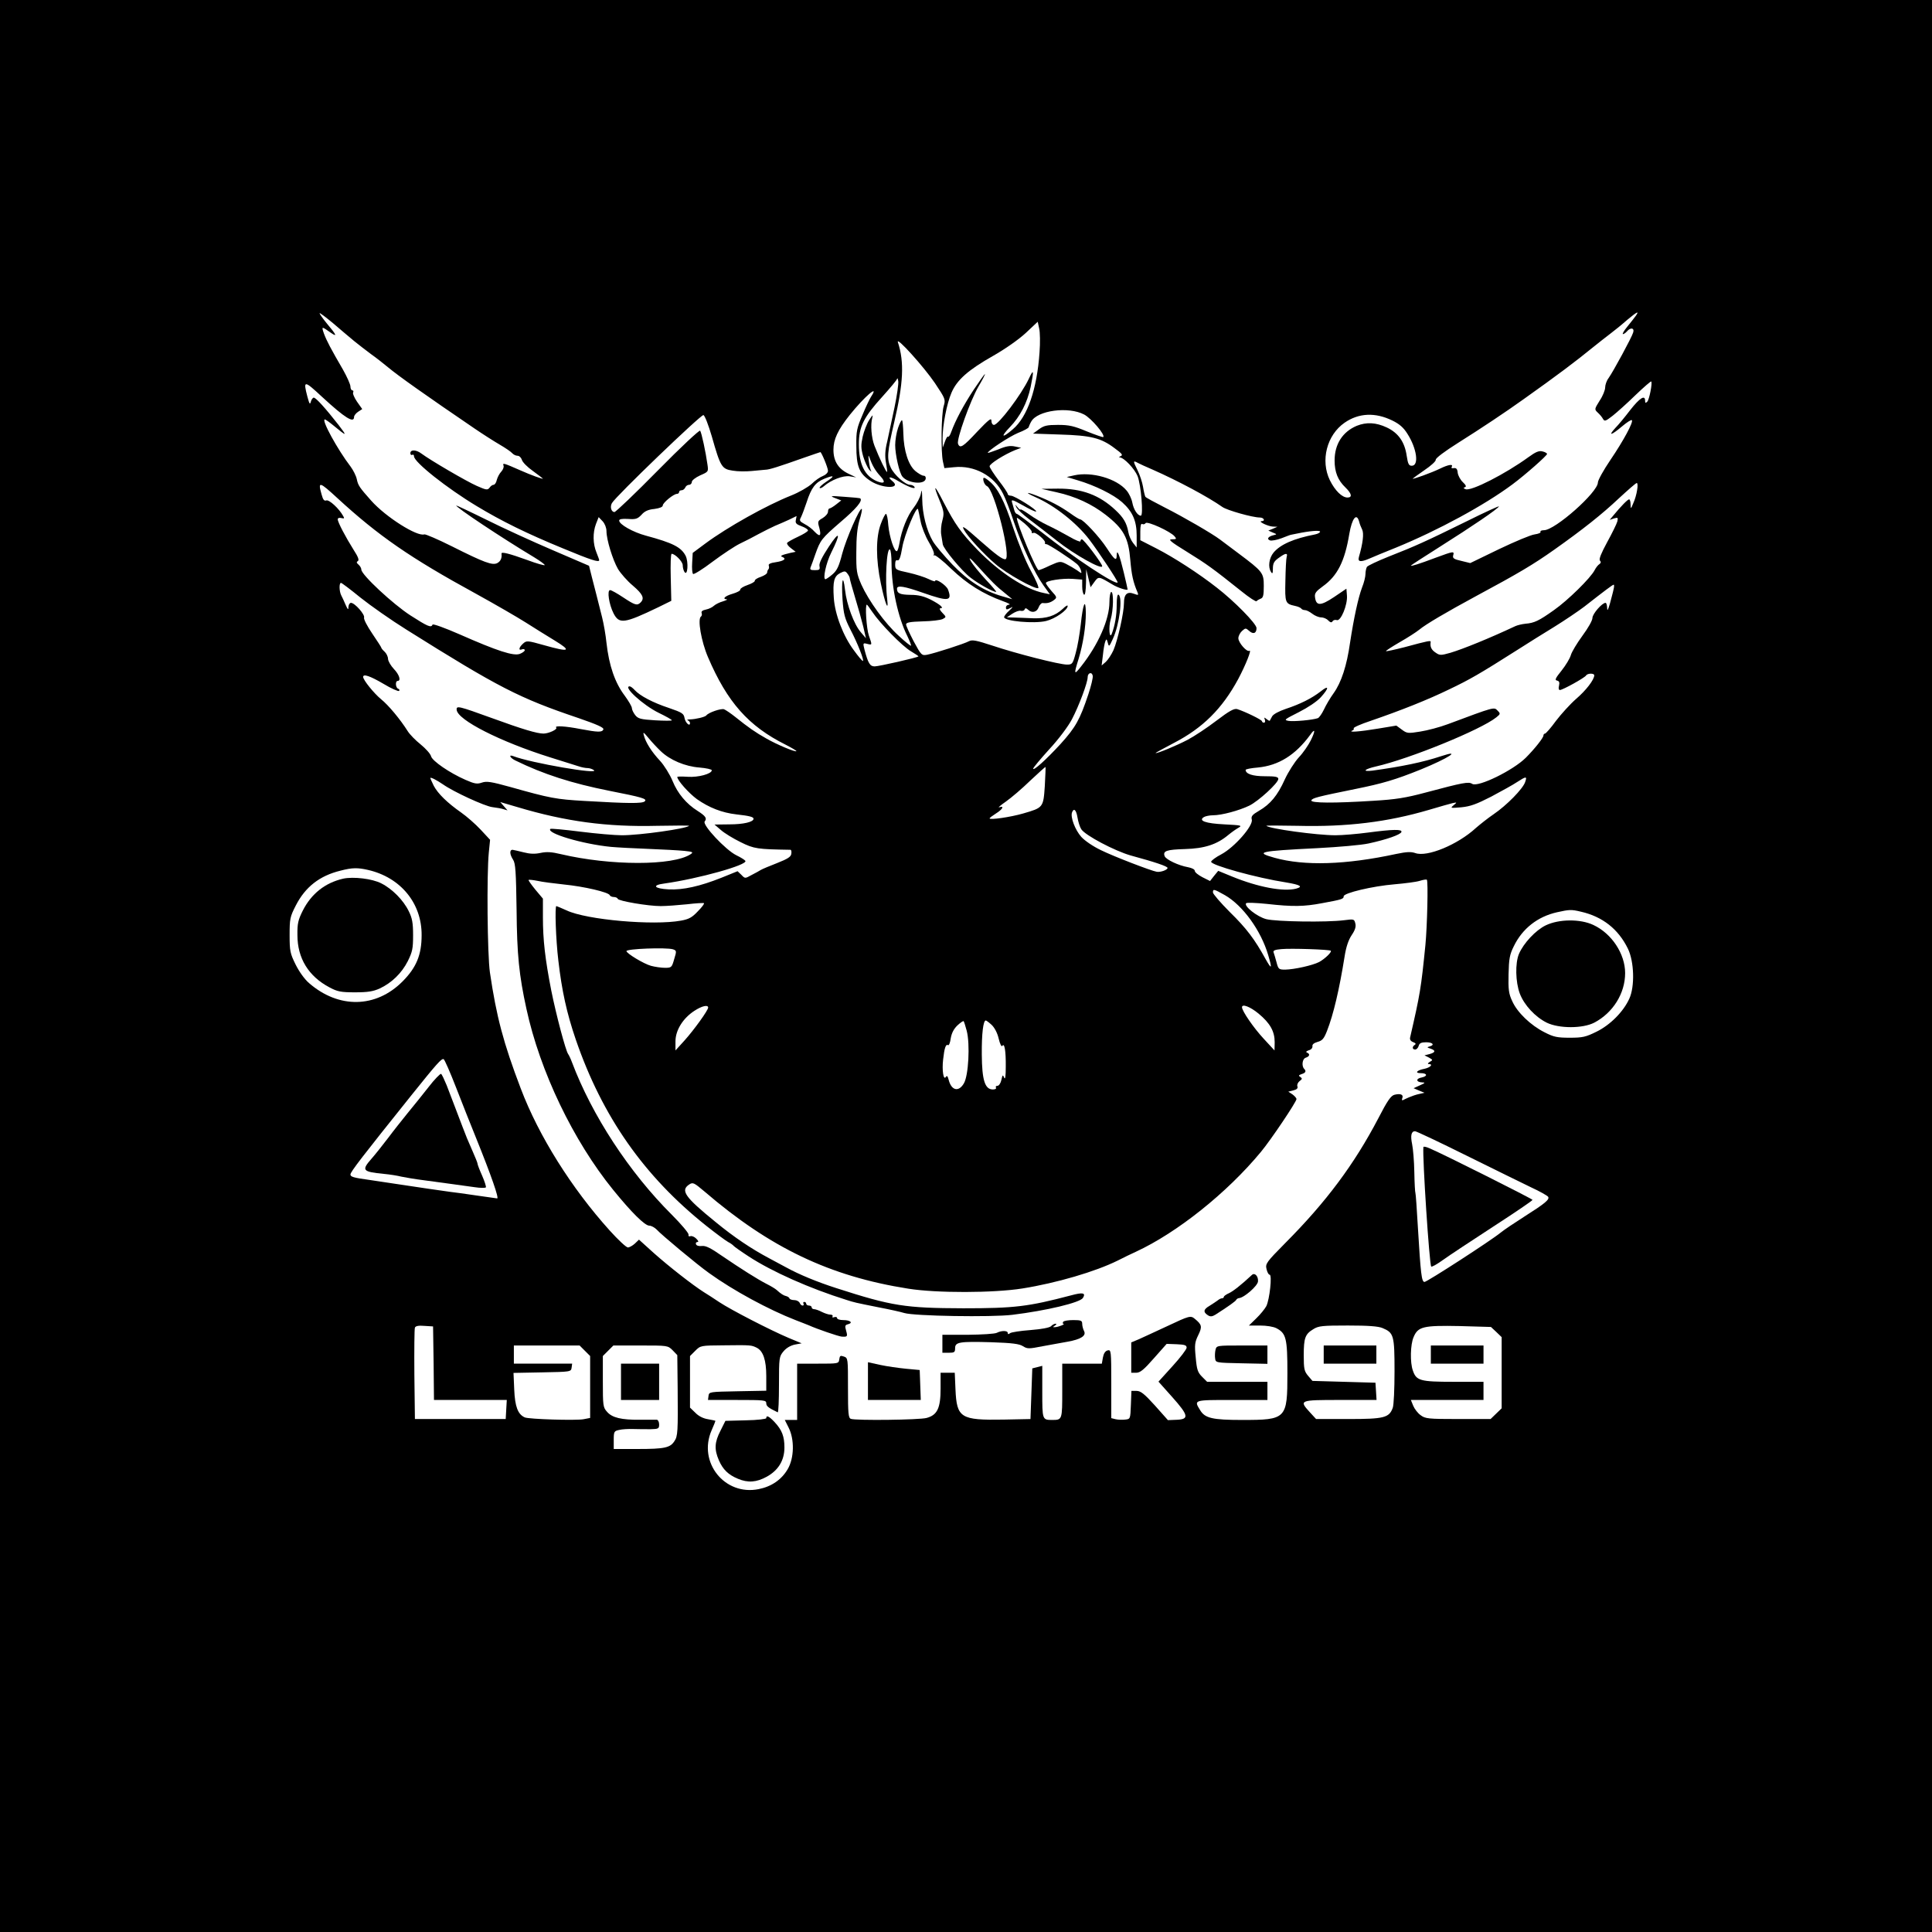<?xml version="1.0" standalone="no"?>
<!DOCTYPE svg PUBLIC "-//W3C//DTD SVG 20010904//EN"
 "http://www.w3.org/TR/2001/REC-SVG-20010904/DTD/svg10.dtd">
<svg version="1.0" xmlns="http://www.w3.org/2000/svg"
 width="1064pt" height="1064pt" viewBox="0 0 1064 1064"
 preserveAspectRatio="xMidYMid meet">
<g transform="translate(0,1064) scale(0.1,-0.1)"
fill="#000000" stroke="none">
<path d="M0 5320 l0 -5320 5320 0 5320 0 0 5320 0 5320 -5320 0 -5320 0 0
-5320z m1950 3442 c25 -20 67 -53 93 -72 27 -19 69 -52 93 -72 56 -47 210
-156 479 -339 44 -30 105 -69 136 -87 31 -18 62 -39 69 -47 7 -8 20 -15 30
-15 10 0 20 -10 24 -22 3 -13 31 -41 61 -62 30 -22 55 -41 55 -42 0 -4 -67 20
-125 46 -91 40 -98 42 -92 26 3 -7 -2 -22 -12 -33 -10 -10 -21 -31 -25 -46 -3
-15 -11 -27 -18 -27 -6 0 -16 -7 -22 -16 -11 -14 -18 -13 -70 10 -57 25 -257
142 -305 178 -29 22 -61 23 -61 2 0 -8 5 -12 10 -9 6 3 10 0 10 -8 0 -32 182
-176 345 -274 139 -84 278 -152 475 -233 154 -64 200 -79 200 -65 0 3 -7 22
-15 42 -20 48 -21 109 -3 157 l15 38 22 -23 c12 -13 21 -36 21 -54 0 -47 34
-157 63 -208 15 -25 52 -67 82 -92 55 -47 66 -70 43 -93 -19 -19 -31 -15 -96
28 -33 22 -65 40 -72 40 -18 0 -6 -79 19 -128 31 -60 58 -57 247 34 l71 35 -3
129 c-2 72 0 130 5 130 19 0 61 -43 61 -63 0 -12 4 -28 9 -36 18 -29 24 54 7
88 -25 48 -71 71 -219 111 -71 19 -147 62 -147 83 0 8 15 11 49 9 42 -3 52 0
74 23 17 20 38 29 71 32 29 4 46 11 46 19 0 15 60 64 78 64 7 0 12 5 12 10 0
6 6 10 14 10 8 0 16 7 20 15 3 8 12 15 21 15 8 0 15 7 15 16 0 8 20 24 46 36
46 20 46 20 40 61 -9 65 -32 173 -40 185 -3 6 -106 -90 -233 -219 -124 -126
-232 -229 -239 -229 -17 0 -26 28 -14 49 19 36 492 490 504 485 8 -3 28 -56
46 -117 48 -169 55 -180 115 -189 28 -5 75 -5 105 -2 30 3 64 6 75 7 21 0 71
16 215 67 47 16 86 30 88 30 6 0 42 -86 42 -103 0 -10 -12 -22 -27 -28 -16 -6
-44 -25 -63 -44 -20 -18 -70 -47 -113 -64 -136 -54 -352 -175 -472 -264 l-70
-52 -3 -54 c-2 -30 0 -57 5 -62 4 -4 53 26 108 68 55 41 123 86 150 99 28 13
74 37 103 53 30 16 70 36 90 45 21 8 55 24 78 34 l41 20 -4 -22 c-4 -17 3 -24
31 -34 20 -7 36 -18 36 -23 0 -6 -25 -21 -55 -35 -30 -14 -57 -29 -60 -34 -3
-5 6 -18 21 -29 l26 -20 -29 -6 c-47 -11 -60 -17 -45 -22 25 -10 11 -22 -34
-29 -31 -4 -44 -11 -40 -19 2 -7 2 -16 -2 -20 -4 -4 -7 -12 -7 -18 0 -7 -16
-17 -35 -24 -19 -6 -34 -16 -33 -21 1 -6 -17 -16 -40 -24 -23 -8 -41 -19 -40
-25 1 -6 -18 -16 -42 -23 -42 -12 -60 -29 -32 -31 6 0 -3 -5 -22 -11 -18 -5
-40 -16 -49 -24 -8 -8 -28 -18 -44 -21 -19 -4 -27 -10 -24 -19 3 -7 1 -16 -3
-19 -21 -12 1 -138 38 -224 106 -248 223 -380 427 -482 35 -18 62 -34 60 -36
-6 -6 -107 36 -166 70 -59 33 -99 61 -170 118 -25 20 -53 39 -63 43 -17 5 -85
-18 -97 -34 -7 -9 -58 -21 -90 -22 -14 0 -19 -3 -12 -5 6 -3 12 -9 12 -15 0
-22 -25 1 -30 27 -4 25 -13 31 -86 56 -88 29 -160 67 -189 99 -10 11 -22 20
-27 20 -40 0 74 -104 160 -146 39 -19 72 -37 72 -41 0 -3 -41 -3 -92 0 -81 5
-94 9 -110 29 -10 13 -18 30 -18 38 0 9 -18 39 -39 68 -54 71 -87 166 -101
292 -4 41 -15 104 -24 140 -28 113 -39 153 -56 220 l-16 64 -200 86 c-110 47
-274 122 -364 167 -91 45 -166 80 -167 79 -7 -7 250 -178 430 -286 31 -19 57
-38 57 -42 0 -4 -44 8 -97 28 -97 35 -143 47 -141 35 3 -25 -5 -42 -23 -52
-27 -14 -71 2 -252 93 -76 38 -144 67 -150 65 -39 -14 -212 95 -293 186 -63
71 -72 83 -79 118 -4 19 -20 50 -34 69 -72 94 -163 260 -142 260 4 0 25 -15
47 -33 75 -62 78 -62 29 2 -72 92 -125 151 -137 151 -5 0 -13 -10 -16 -22 -5
-19 -8 -13 -19 27 -24 92 -19 92 81 -1 127 -117 176 -147 176 -110 0 7 10 20
22 28 l23 15 -29 41 c-15 22 -25 46 -21 51 3 6 1 11 -4 11 -6 0 -11 10 -11 21
0 12 -19 54 -41 93 -67 115 -90 159 -105 199 -14 41 -14 41 40 3 35 -24 29
-10 -26 55 -21 26 -38 50 -38 54 0 4 33 -21 73 -54 39 -34 92 -78 117 -99z
m7059 139 c-8 -11 -29 -38 -47 -60 -19 -23 -29 -41 -24 -41 5 0 15 7 22 15 20
24 43 19 34 -7 -8 -27 -109 -213 -135 -250 -11 -14 -19 -38 -19 -52 0 -14 -13
-47 -30 -72 -29 -47 -30 -48 -11 -66 11 -10 24 -25 29 -35 9 -15 14 -13 53 17
24 19 81 70 126 114 46 44 85 78 87 75 7 -8 -11 -100 -22 -111 -9 -9 -12 -8
-12 5 0 34 -29 16 -81 -50 -29 -38 -66 -83 -83 -100 -42 -46 -22 -41 36 8 27
23 52 39 55 35 10 -9 -46 -113 -118 -219 -38 -56 -69 -112 -69 -124 0 -54
-236 -263 -297 -263 -13 0 -22 -4 -19 -9 3 -5 -11 -11 -32 -14 -20 -2 -108
-39 -196 -81 l-159 -77 -49 12 c-41 9 -49 15 -45 30 7 25 3 24 -95 -12 -93
-35 -138 -49 -138 -44 0 2 73 49 163 106 174 110 313 204 322 220 4 5 -78 -32
-182 -84 -216 -106 -276 -134 -427 -193 -60 -24 -113 -49 -118 -56 -4 -7 -8
-25 -8 -39 0 -15 -8 -48 -19 -75 -21 -56 -45 -167 -66 -304 -18 -127 -48 -218
-90 -277 -19 -26 -43 -67 -54 -91 -11 -23 -26 -44 -33 -47 -28 -10 -134 -20
-162 -15 -27 5 -22 8 57 48 51 26 99 58 121 82 47 52 46 70 -1 32 -49 -38
-113 -70 -192 -96 -38 -13 -68 -29 -75 -41 -6 -11 -12 -22 -13 -24 -2 -2 -9 2
-18 9 -13 11 -14 10 -9 -4 3 -9 1 -16 -5 -16 -6 0 -11 4 -11 8 0 8 -95 54
-137 67 -17 4 -43 -10 -114 -64 -51 -39 -122 -86 -158 -105 -63 -33 -172 -78
-177 -73 -1 1 45 26 102 56 158 82 265 188 353 351 42 79 76 165 62 156 -14
-9 -61 45 -61 69 0 12 9 30 20 40 19 17 21 17 39 1 23 -21 41 -14 41 15 0 24
-123 149 -219 223 -98 77 -237 167 -333 216 l-88 45 0 48 c0 33 4 46 11 41 6
-3 14 -1 18 5 9 13 138 -46 160 -73 12 -14 10 -16 -15 -16 -23 0 -8 -13 83
-69 110 -68 143 -92 301 -218 42 -34 79 -58 82 -54 3 4 13 10 23 14 14 5 17
19 17 70 0 72 -5 79 -140 180 -41 31 -86 65 -100 75 -45 34 -204 126 -305 177
-55 28 -103 54 -107 59 -3 5 -9 30 -13 55 -4 25 -18 67 -31 93 -25 50 -25 54
4 38 9 -5 44 -21 77 -35 145 -64 309 -152 387 -207 25 -18 166 -58 206 -58 23
0 32 -20 10 -20 -23 -1 36 -29 62 -30 l25 -1 -25 -11 -25 -10 25 -11 c23 -9
23 -10 5 -14 -30 -7 -41 -21 -21 -29 9 -3 38 2 64 12 26 10 49 19 52 19 3 1
19 4 35 7 67 14 125 19 125 10 0 -5 -12 -12 -27 -15 -118 -23 -191 -55 -229
-100 -25 -30 -32 -80 -14 -107 7 -12 10 -8 10 15 0 35 6 45 40 68 31 22 43 22
36 0 -3 -10 -6 -69 -7 -131 -3 -123 -1 -127 54 -139 15 -3 30 -10 33 -14 3 -5
12 -9 21 -9 8 0 26 -9 40 -20 14 -11 36 -20 49 -20 12 0 30 -7 39 -17 12 -12
19 -13 24 -4 4 6 14 9 23 6 22 -8 60 84 56 135 l-3 38 -68 -46 c-75 -50 -99
-50 -105 0 -3 21 6 32 43 59 80 57 121 137 146 289 15 86 40 118 54 68 3 -13
11 -33 17 -45 10 -21 4 -74 -18 -150 -8 -28 9 -30 58 -9 18 8 85 36 148 61
229 94 486 233 640 348 70 52 190 158 190 167 0 4 -11 11 -25 14 -19 5 -37 -2
-78 -32 -125 -91 -316 -189 -346 -176 -12 5 -13 8 -3 11 9 3 5 12 -12 28 -13
12 -26 36 -28 51 -2 22 -8 28 -22 26 -11 -2 -15 1 -11 7 10 17 -18 13 -65 -10
-45 -22 -150 -60 -150 -55 0 1 29 22 65 47 36 24 64 50 62 57 -1 9 50 47 123
93 127 80 261 169 360 240 186 132 288 209 380 284 30 24 74 59 98 77 24 18
66 52 93 76 54 45 69 53 48 23z m-3284 -201 c-14 -203 -66 -355 -147 -424 -60
-52 -70 -44 -16 12 56 58 95 133 114 221 19 93 17 103 -10 45 -41 -87 -167
-254 -192 -254 -8 0 -14 10 -14 23 0 18 -15 6 -78 -60 -79 -85 -95 -95 -106
-67 -9 24 67 237 113 316 22 37 38 68 35 68 -2 0 -30 -39 -62 -87 -57 -87
-100 -168 -123 -231 -6 -18 -14 -30 -18 -27 -3 4 -11 -9 -17 -27 l-12 -33 -1
50 c0 71 23 192 49 252 30 71 93 126 229 203 67 38 141 90 180 126 l66 62 8
-37 c5 -20 6 -79 2 -131z m-576 -170 c58 -87 59 -90 48 -127 -13 -44 -16 -251
-4 -305 l8 -36 53 5 c112 12 221 -47 270 -146 13 -25 40 -95 60 -156 45 -133
113 -280 162 -348 l36 -50 -33 7 c-102 20 -244 113 -365 237 -93 97 -124 141
-188 264 -51 100 -60 102 -20 5 23 -57 24 -68 14 -106 -7 -24 -10 -60 -6 -81
3 -21 7 -44 8 -50 3 -25 106 -149 154 -185 44 -34 123 -78 140 -78 4 0 -22 31
-57 68 -35 38 -73 84 -83 103 -14 25 -3 17 40 -31 77 -85 101 -109 149 -147
l40 -33 -55 16 c-101 29 -186 83 -274 174 -46 48 -95 106 -109 130 -34 59 -57
148 -58 230 -1 54 -3 59 -8 29 -4 -19 -22 -53 -39 -75 -34 -42 -67 -124 -78
-193 -4 -23 -10 -44 -14 -46 -14 -8 -42 78 -48 143 -2 34 -8 62 -13 62 -4 0
-17 -25 -28 -55 -28 -74 -28 -194 0 -328 23 -111 44 -163 35 -87 -13 107 -3
285 15 274 5 -3 9 -38 9 -78 0 -132 36 -298 87 -399 13 -27 22 -51 20 -53 -2
-2 -33 22 -68 55 -76 69 -164 191 -205 281 -26 60 -29 75 -28 180 0 81 5 132
17 174 10 32 16 60 13 63 -10 10 -86 -164 -108 -247 -17 -67 -28 -91 -52 -112
-17 -15 -35 -27 -40 -28 -16 0 3 89 32 147 54 108 47 124 -13 33 -38 -58 -55
-92 -52 -107 4 -20 0 -23 -25 -23 -25 0 -29 3 -23 18 4 9 15 40 25 69 28 79
34 87 139 178 86 73 123 117 109 130 -1 2 -41 6 -88 9 -77 6 -82 5 -51 -7 l34
-13 -28 -22 c-15 -12 -32 -22 -36 -22 -5 0 -9 -8 -9 -18 0 -10 -13 -25 -29
-35 -28 -16 -29 -19 -19 -53 12 -46 4 -53 -26 -22 -13 15 -37 33 -55 42 -27
15 -30 19 -20 37 6 12 20 49 31 82 26 81 49 111 99 131 55 22 59 15 8 -18 -22
-15 -38 -30 -35 -33 3 -4 14 1 23 9 40 35 106 60 142 55 l36 -6 -44 21 c-55
27 -81 69 -81 131 0 57 24 109 90 192 81 101 166 174 117 100 -7 -11 -29 -56
-47 -100 -31 -72 -35 -89 -34 -170 0 -115 16 -154 80 -195 67 -42 170 -42 119
0 -33 27 -12 28 33 0 54 -32 98 -48 88 -31 -4 6 -15 11 -24 11 -26 0 -87 54
-106 94 -23 49 -20 85 19 252 50 214 56 329 20 439 -12 37 143 -135 204 -225z
m-223 -135 c-14 -66 -32 -150 -40 -187 -12 -48 -13 -79 -7 -115 5 -26 8 -50 6
-52 -4 -4 -42 75 -69 144 -17 44 -23 116 -12 155 5 19 1 15 -17 -13 -13 -20
-29 -62 -36 -92 -10 -46 -10 -63 3 -109 9 -29 24 -62 33 -73 10 -10 15 -14 11
-8 -4 6 -10 31 -13 55 -4 33 -3 38 4 19 14 -41 32 -72 59 -101 31 -33 24 -45
-17 -29 -69 29 -101 94 -101 205 0 95 26 148 129 261 44 49 82 94 82 100 1 5
4 -1 6 -15 2 -14 -7 -79 -21 -145z m1045 -38 c39 -21 117 -112 105 -124 -2 -2
-43 12 -90 31 -72 30 -98 36 -159 36 -61 0 -78 -4 -105 -24 l-33 -24 148 -5
c171 -5 227 -19 301 -75 41 -30 48 -38 34 -44 -9 -4 -12 -7 -5 -7 24 -2 81
-62 98 -103 19 -49 33 -218 18 -218 -18 0 -40 34 -47 72 -4 21 -18 51 -32 67
-55 66 -193 105 -289 83 l-40 -9 60 -18 c95 -28 198 -79 245 -121 58 -52 80
-103 80 -184 l0 -65 -20 25 c-11 14 -23 41 -26 60 -9 50 -27 80 -71 121 -88
83 -186 119 -317 118 l-91 -1 84 -19 c104 -23 194 -65 270 -124 100 -78 126
-127 136 -250 7 -80 15 -120 40 -178 6 -15 4 -16 -20 -7 -37 14 -55 -2 -55
-51 0 -52 -34 -204 -58 -260 -11 -24 -30 -53 -42 -64 l-23 -20 7 57 c3 31 9
65 13 75 6 16 8 15 14 -7 6 -24 8 -22 28 22 36 78 55 228 31 243 -6 4 -10 -17
-10 -57 0 -56 -10 -114 -27 -158 -13 -34 -19 37 -6 79 15 52 17 151 3 151 -5
0 -10 -25 -10 -55 0 -96 -61 -235 -156 -355 -39 -50 -41 -45 -14 41 25 83 40
179 40 254 -1 86 -16 51 -28 -65 -6 -52 -18 -123 -28 -157 -16 -60 -19 -63
-48 -63 -42 0 -281 61 -412 105 -86 28 -109 33 -127 24 -25 -14 -190 -67 -232
-75 -29 -5 -32 -2 -73 74 -23 44 -42 86 -42 93 0 11 22 15 91 17 50 1 99 7
111 13 20 11 20 11 -3 35 -13 13 -17 24 -10 24 22 0 0 20 -52 47 -38 19 -68
27 -112 27 -59 1 -75 8 -75 34 0 20 39 14 144 -23 140 -49 161 -46 137 18 -9
24 -71 65 -71 47 0 -4 -16 1 -36 11 -20 10 -70 26 -110 35 -71 15 -74 17 -74
45 0 19 4 27 13 23 9 -3 17 17 26 71 11 68 80 235 87 210 2 -6 8 -35 14 -66 6
-31 26 -82 45 -114 19 -31 32 -62 28 -69 -3 -6 -3 -8 2 -4 4 4 47 -29 94 -75
87 -83 175 -138 285 -178 28 -10 43 -18 34 -19 -10 0 -18 -7 -18 -15 0 -13 4
-14 23 -4 18 10 18 8 -5 -14 -16 -14 -28 -30 -28 -36 0 -22 165 -37 231 -21
50 12 119 60 119 83 0 6 -12 -1 -27 -16 -42 -39 -89 -54 -163 -52 -36 2 -83 3
-105 4 l-40 1 30 20 c17 11 38 19 47 16 9 -2 19 1 21 8 3 8 8 8 18 -1 21 -21
49 -15 59 12 5 14 16 25 22 24 25 -3 43 2 62 16 18 14 18 16 -13 50 -17 20
-31 39 -31 44 0 13 90 27 148 23 l52 -4 0 -38 c0 -22 5 -42 10 -45 6 -4 10 21
11 67 l1 73 12 -49 12 -50 21 29 c23 32 24 31 98 -13 30 -19 85 -36 85 -28 0
2 -9 44 -21 93 -23 96 -38 134 -39 96 0 -36 -12 -27 -55 39 -39 60 -130 158
-147 158 -4 0 -29 15 -55 34 -54 38 -109 67 -183 96 -62 24 -66 18 -5 -9 104
-46 223 -140 293 -231 49 -64 162 -234 157 -238 -13 -14 -240 136 -418 277
-71 55 -133 101 -137 101 -5 0 -11 9 -14 20 -3 11 -9 30 -12 42 -6 19 0 18 61
-16 36 -21 69 -36 71 -33 8 8 -119 87 -138 87 -10 0 -18 4 -18 9 0 6 -22 39
-50 75 -27 36 -50 71 -50 78 0 14 81 65 140 89 l34 13 -34 7 c-26 6 -50 2 -92
-16 -32 -12 -58 -21 -58 -19 0 12 119 90 167 110 32 12 58 27 58 31 1 4 7 19
14 31 34 62 205 85 292 39z m1697 -33 c39 -19 62 -39 83 -73 52 -81 65 -176
24 -176 -16 0 -21 9 -28 55 -11 76 -46 126 -110 156 -60 28 -112 30 -165 9
-78 -33 -122 -101 -122 -191 0 -64 18 -109 60 -149 34 -33 39 -55 11 -55 -30
0 -68 37 -97 95 -53 109 -17 249 81 317 78 54 169 58 263 12z m1348 -383 c-3
-21 -12 -53 -21 -72 -14 -34 -14 -34 -15 -6 0 15 -4 27 -8 27 -8 0 -46 -39
-87 -89 l-20 -24 24 8 c21 6 23 5 18 -17 -4 -14 -29 -65 -56 -114 -33 -61 -46
-93 -40 -101 7 -7 6 -14 -3 -20 -7 -4 -19 -19 -26 -33 -22 -43 -147 -166 -224
-220 -83 -59 -108 -71 -157 -75 -19 -2 -44 -8 -55 -13 -145 -68 -288 -126
-358 -147 -53 -15 -59 -15 -82 1 -23 15 -31 32 -27 58 2 10 -10 8 -143 -28
-55 -14 -101 -24 -103 -22 -2 2 32 24 75 49 44 25 92 56 108 69 36 30 150 97
311 184 238 128 317 175 433 257 157 111 264 196 355 282 50 46 94 85 99 85 5
0 6 -17 2 -39z m-7157 -45 c225 -207 402 -329 757 -523 109 -60 235 -133 279
-161 44 -28 116 -73 159 -99 97 -59 83 -66 -55 -27 -96 27 -99 27 -119 9 -23
-21 -26 -40 -5 -31 8 3 15 1 15 -5 0 -5 -12 -14 -27 -20 -35 -13 -122 15 -333
108 -80 35 -146 59 -148 53 -7 -19 -27 -10 -122 51 -96 62 -270 224 -270 252
0 8 -7 20 -15 27 -12 10 -13 15 -4 20 8 6 1 24 -23 61 -44 70 -88 153 -88 169
0 7 8 10 20 7 16 -4 18 -2 10 11 -22 41 -78 92 -93 86 -12 -4 -18 4 -26 33
-21 74 -13 72 88 -21z m3823 -186 c-1 -6 2 -8 9 -5 11 8 71 -43 64 -55 -2 -4
1 -7 8 -7 11 0 131 -78 169 -110 9 -8 18 -23 21 -34 5 -19 5 -19 -21 0 -15 10
-42 26 -60 35 -32 16 -35 16 -89 -8 -30 -15 -59 -26 -63 -26 -13 0 -120 256
-120 288 0 3 19 -11 43 -31 23 -20 41 -41 39 -47z m-1002 -255 c0 -5 13 -52
29 -105 16 -52 36 -124 45 -160 l15 -65 -29 34 c-37 43 -77 151 -86 231 -11
95 -21 57 -14 -51 6 -82 12 -104 43 -165 41 -78 78 -174 69 -174 -4 0 -26 26
-49 58 -59 78 -105 199 -111 289 -6 91 1 119 35 137 24 12 29 12 40 -3 7 -9
13 -20 13 -26z m-2695 -106 c55 -44 169 -124 254 -177 507 -318 619 -376 948
-487 101 -35 140 -52 136 -62 -7 -17 -30 -16 -126 2 -82 16 -145 20 -134 8 10
-9 -41 -33 -70 -33 -35 0 -116 24 -283 85 -185 67 -197 70 -195 46 4 -56 241
-176 515 -262 69 -22 139 -44 156 -49 17 -6 39 -10 50 -10 10 0 26 -5 34 -11
39 -27 -346 39 -444 77 -27 10 -17 -10 12 -24 155 -76 311 -126 517 -167 183
-36 210 -44 196 -58 -13 -13 -92 -12 -331 2 -158 9 -190 15 -410 77 -105 29
-130 33 -156 24 -26 -9 -40 -7 -90 15 -89 39 -183 104 -190 130 -3 13 -29 42
-57 65 -29 23 -61 56 -72 74 -41 65 -106 143 -146 175 -39 32 -99 106 -99 123
0 18 37 6 112 -38 43 -26 82 -43 86 -39 4 4 1 10 -5 12 -15 5 -17 43 -3 43 20
0 9 35 -21 66 -16 17 -31 42 -32 55 0 13 -9 31 -19 40 -10 9 -18 19 -18 22 0
3 -23 38 -50 78 -28 41 -48 80 -45 88 6 16 -51 81 -72 81 -7 0 -13 -10 -14
-22 0 -19 -3 -17 -16 12 -8 19 -19 43 -24 52 -11 22 -12 68 -1 68 4 0 52 -36
107 -81z m6901 44 c-3 -16 -13 -50 -20 -78 -11 -37 -15 -43 -15 -22 -1 15 -4
27 -9 27 -19 0 -72 -61 -72 -83 0 -14 -24 -56 -55 -98 -30 -41 -59 -89 -64
-107 -5 -18 -28 -56 -51 -85 -34 -42 -39 -53 -25 -55 12 -3 15 -10 11 -28 -4
-15 -2 -24 5 -24 15 0 136 67 144 80 8 13 45 13 45 1 0 -24 -45 -83 -100 -130
-32 -28 -82 -83 -111 -121 -28 -39 -56 -70 -60 -70 -5 0 -9 -5 -9 -11 0 -12
-48 -73 -97 -122 -69 -69 -262 -164 -295 -144 -20 13 -48 8 -258 -48 -108 -29
-165 -38 -285 -45 -219 -14 -348 -13 -343 2 5 13 31 20 243 63 149 30 220 51
359 107 152 62 229 112 114 74 -102 -34 -220 -58 -380 -80 -59 -7 -45 8 20 23
185 42 577 202 662 270 24 19 24 21 7 38 -19 20 -16 21 -273 -75 -45 -17 -114
-35 -153 -41 -67 -11 -73 -10 -101 11 l-30 22 -103 -17 c-96 -16 -167 -22
-139 -10 6 2 10 8 7 12 -2 5 39 23 93 41 166 57 315 116 434 174 111 53 164
83 378 219 52 33 142 90 200 125 58 36 132 86 165 111 110 86 156 121 162 121
3 0 3 -12 -1 -27z m-4082 -123 c42 -63 165 -189 213 -217 24 -14 43 -27 41
-28 -7 -7 -218 -55 -241 -55 -26 0 -36 17 -56 92 -9 37 -9 38 15 32 28 -7 28
-8 9 46 -13 37 -22 170 -11 170 2 0 15 -18 30 -40z m1190 -453 c-47 -141 -70
-182 -153 -274 -80 -87 -151 -151 -151 -136 0 5 40 53 89 107 52 56 104 126
124 164 39 74 87 203 87 232 0 25 24 32 28 8 2 -10 -9 -56 -24 -101z m1225
-254 c-13 -26 -42 -69 -66 -94 -23 -25 -58 -80 -77 -121 -40 -89 -80 -137
-142 -173 -38 -22 -45 -31 -40 -49 8 -34 -95 -152 -168 -191 -31 -16 -56 -35
-56 -41 0 -19 247 -88 414 -114 78 -13 94 -23 54 -34 -70 -18 -209 8 -351 66
l-78 32 -23 -28 -22 -28 -42 21 c-23 12 -42 27 -42 35 0 8 -16 16 -37 20 -52
9 -122 42 -129 61 -11 29 11 36 112 39 107 3 176 25 239 78 17 14 41 31 55 39
23 13 17 14 -77 19 -104 5 -145 20 -113 40 8 5 31 10 50 10 48 0 144 26 200
53 51 25 160 125 160 147 0 12 -16 15 -74 15 -68 0 -106 13 -106 35 0 4 30 10
67 13 115 11 207 69 288 179 28 40 31 26 4 -29z m-3580 -60 c51 -49 134 -84
213 -90 37 -3 68 -10 68 -15 0 -20 -75 -40 -132 -36 -32 2 -58 2 -58 -1 0 -18
63 -89 108 -122 67 -47 138 -75 217 -84 72 -8 95 -14 95 -24 0 -18 -56 -31
-133 -31 l-82 -1 35 -30 c19 -17 68 -47 109 -67 74 -37 93 -39 274 -42 5 0 7
-10 5 -22 -2 -17 -20 -28 -78 -51 -41 -16 -82 -33 -90 -38 -8 -5 -31 -18 -51
-28 -36 -20 -36 -20 -56 1 l-21 20 -89 -36 c-118 -47 -211 -68 -291 -64 -79 4
-94 23 -25 32 192 27 462 103 448 125 -3 5 -25 19 -50 31 -59 29 -189 168
-174 186 14 17 5 30 -39 58 -62 39 -110 96 -138 165 -15 36 -46 86 -69 111
-46 49 -79 101 -89 140 -6 21 -2 19 26 -15 18 -22 48 -54 67 -72z m2115 -192
c-8 -119 -9 -119 -119 -151 -69 -20 -185 -37 -185 -27 0 3 16 15 35 27 37 23
48 44 18 34 -10 -4 7 11 36 31 30 21 91 73 135 116 45 42 82 76 84 75 1 -2 -1
-49 -4 -105z m-3314 9 c58 -41 230 -120 271 -125 24 -3 53 -8 64 -12 l20 -6
-20 23 -20 23 20 -6 c11 -3 45 -13 75 -22 264 -79 492 -110 769 -103 99 2 179
2 176 0 -16 -16 -271 -52 -370 -52 -39 0 -142 9 -230 20 -87 11 -161 18 -164
15 -24 -24 180 -84 334 -99 33 -3 125 -8 205 -11 80 -3 169 -8 199 -11 46 -5
51 -7 35 -18 -98 -65 -443 -64 -715 0 -50 12 -78 14 -111 7 -32 -7 -59 -6 -94
3 -27 7 -55 13 -61 14 -18 0 -16 -26 3 -55 13 -20 16 -66 19 -277 2 -246 14
-360 54 -543 75 -346 258 -727 478 -998 100 -123 174 -197 199 -197 11 0 29
-10 40 -21 25 -28 224 -194 289 -240 133 -96 329 -202 476 -259 30 -11 63 -25
74 -29 44 -20 161 -60 180 -62 32 -2 34 0 25 32 -8 27 -6 32 10 36 30 8 13 23
-26 23 -19 0 -34 5 -34 11 0 6 -7 8 -16 5 -8 -3 -12 -2 -9 4 3 6 -2 10 -12 10
-10 0 -31 7 -47 15 -15 8 -35 15 -42 15 -8 0 -14 5 -14 10 0 6 -7 10 -15 10
-8 0 -15 5 -15 10 0 6 -5 10 -11 10 -5 0 -7 -4 -4 -10 3 -6 1 -10 -5 -10 -6 0
-13 7 -16 15 -4 8 -17 15 -29 15 -13 0 -25 4 -27 9 -1 5 -10 11 -18 13 -14 3
-29 12 -53 34 -8 7 -31 21 -53 32 -53 27 -144 85 -247 155 -63 44 -91 58 -112
55 -16 -2 -30 2 -32 10 -3 6 1 12 8 12 8 0 5 7 -7 19 -10 10 -25 16 -32 13 -8
-3 -12 1 -10 9 1 8 -40 57 -92 109 -235 234 -440 548 -550 840 -7 19 -17 40
-21 45 -14 19 -67 220 -93 350 -34 174 -46 279 -46 403 l0 103 -42 50 c-22 27
-39 51 -37 53 2 2 24 0 49 -5 25 -6 90 -14 145 -20 112 -11 248 -43 253 -59 2
-5 12 -10 22 -10 10 0 20 -4 22 -10 4 -12 167 -40 237 -40 31 0 96 5 145 10
49 6 91 8 93 6 3 -3 -12 -23 -34 -45 -31 -33 -48 -43 -92 -51 -152 -28 -520 4
-630 56 -29 13 -55 24 -57 24 -9 0 -3 -184 11 -300 19 -165 46 -289 96 -435
146 -425 377 -754 719 -1026 53 -42 107 -82 120 -89 14 -7 27 -17 30 -21 3 -4
41 -31 84 -59 129 -84 336 -176 538 -239 44 -14 43 -14 178 -41 58 -11 121
-25 140 -31 55 -17 479 -24 595 -10 188 23 373 67 389 93 17 28 0 32 -66 14
-236 -62 -310 -71 -593 -71 -321 1 -392 12 -699 111 -106 34 -205 75 -276 114
-19 10 -62 33 -95 51 -96 51 -192 115 -294 199 -170 138 -195 174 -145 207 20
13 26 10 84 -39 361 -310 690 -467 1122 -535 157 -25 470 -24 628 1 189 30
403 93 526 154 33 17 77 38 99 48 227 105 502 324 689 550 55 66 196 276 196
291 0 6 -10 17 -22 26 l-23 15 28 7 c20 5 26 12 22 23 -3 8 3 21 12 28 15 11
16 15 4 23 -11 7 -9 10 8 16 21 6 26 16 14 28 -16 16 -11 56 8 62 22 7 25 21
7 28 -8 4 -4 8 10 13 13 3 21 13 20 22 -2 10 8 18 28 24 26 7 35 17 52 60 36
92 68 229 97 410 8 52 21 91 39 118 19 28 25 47 20 65 -6 24 -8 24 -63 17 -94
-12 -371 -8 -427 6 -51 13 -126 73 -111 88 4 4 55 2 114 -4 143 -16 204 -15
304 4 109 20 119 23 119 38 0 18 159 56 280 66 58 5 120 13 139 19 19 6 37 9
39 6 8 -7 2 -258 -8 -360 -24 -239 -29 -269 -84 -508 -3 -12 3 -21 16 -26 14
-5 18 -10 10 -15 -16 -10 -15 -26 2 -26 7 0 16 9 19 20 4 15 14 20 41 20 37 0
49 -15 19 -23 -15 -4 -15 -6 5 -12 30 -10 28 -21 -5 -30 l-28 -7 24 -12 c23
-13 23 -14 5 -24 -10 -6 -13 -12 -6 -12 27 0 10 -19 -23 -26 -42 -8 -56 -24
-21 -24 37 0 40 -17 5 -24 -33 -6 -31 -26 4 -27 18 0 15 -4 -13 -16 l-35 -16
30 -13 30 -12 -30 -7 c-16 -3 -41 -12 -55 -18 -14 -6 -29 -13 -34 -16 -5 -2
-7 3 -3 12 7 19 -10 26 -43 18 -20 -5 -39 -32 -90 -131 -132 -252 -286 -459
-512 -686 -104 -105 -110 -114 -103 -143 4 -17 11 -31 17 -31 15 0 0 -136 -18
-173 -8 -15 -33 -46 -56 -68 l-40 -39 61 0 c36 0 74 -6 91 -15 53 -28 60 -56
60 -247 0 -253 -5 -258 -250 -258 -163 0 -204 10 -230 53 -36 58 -38 57 175
57 l195 0 0 50 0 50 -166 0 -166 0 -28 28 c-24 24 -29 39 -35 107 -7 69 -5 83
14 122 23 47 20 58 -19 90 -23 19 -30 17 -151 -40 -63 -29 -133 -62 -156 -72
l-43 -18 0 -84 0 -83 28 0 c21 0 42 17 97 80 l70 79 55 -2 c44 -2 55 -5 55
-19 0 -9 -35 -55 -78 -102 l-77 -85 75 -84 c91 -102 95 -123 26 -126 l-49 -2
-72 81 c-58 64 -78 80 -101 80 l-28 0 -3 -77 c-3 -78 -3 -78 -32 -81 -15 -2
-39 -1 -52 2 l-24 6 0 189 c0 183 -1 189 -20 184 -13 -3 -22 -17 -26 -39 l-6
-34 -109 0 -109 0 0 -149 c0 -160 0 -161 -55 -161 -55 0 -55 1 -55 155 l0 143
-27 -7 -28 -7 -5 -140 -5 -139 -148 -3 c-237 -4 -258 9 -265 166 l-4 92 -39 0
-39 0 0 -87 c0 -108 -18 -146 -77 -162 -40 -11 -390 -15 -417 -5 -14 5 -16 30
-16 170 0 162 0 165 -22 173 -20 7 -23 5 -26 -15 -3 -24 -5 -24 -118 -24
l-114 0 0 -155 0 -155 -34 0 -34 0 21 -42 c33 -65 31 -168 -5 -229 -34 -58
-89 -96 -160 -110 -187 -38 -336 148 -259 324 12 27 21 50 21 52 0 1 -18 5
-41 9 -26 4 -52 17 -70 36 l-29 28 0 142 0 142 29 29 c29 29 30 29 158 30 150
2 151 1 180 -13 36 -18 53 -68 53 -157 l0 -80 -157 -3 c-155 -3 -158 -3 -161
-25 l-3 -23 160 0 c150 0 161 -1 161 -18 0 -16 11 -25 63 -50 4 -2 7 66 7 151
0 151 1 156 25 185 16 19 39 32 62 37 l38 7 -70 29 c-102 43 -321 156 -384
198 -30 20 -68 45 -85 55 -63 40 -193 142 -274 214 l-83 75 -23 -22 c-12 -11
-30 -21 -38 -21 -9 0 -54 42 -100 93 -211 234 -391 521 -490 782 -96 252 -134
396 -170 640 -14 98 -18 539 -6 660 l7 70 -52 56 c-29 31 -77 73 -107 94 -77
54 -128 104 -151 147 -10 21 -19 40 -19 43 0 7 35 -11 70 -35z m5959 12 c-13
-37 -101 -127 -173 -176 -31 -21 -75 -56 -98 -76 -100 -92 -269 -162 -334
-138 -24 8 -47 7 -105 -5 -278 -60 -505 -67 -670 -21 -111 31 -85 37 236 53
116 6 243 17 283 26 97 21 175 48 180 63 5 16 -46 15 -183 -3 -60 -8 -142 -15
-180 -15 -103 0 -364 36 -381 52 -2 2 75 2 172 0 271 -7 497 21 724 88 58 17
116 34 130 37 25 5 25 5 5 -12 -19 -16 -17 -16 43 -11 50 5 83 17 165 59 56
30 120 65 142 80 51 33 56 33 44 -1z m-2465 -194 c4 -24 13 -53 21 -65 22 -34
184 -119 271 -144 136 -37 204 -60 204 -69 0 -11 -40 -25 -60 -21 -30 5 -236
84 -307 119 -42 20 -88 51 -108 73 -34 38 -61 109 -51 135 10 26 23 14 30 -28z
m-3907 -289 c179 -41 296 -183 295 -359 0 -109 -29 -179 -106 -256 -146 -146
-350 -150 -513 -9 -25 21 -55 63 -75 103 -30 61 -33 74 -33 162 0 89 2 101 34
163 52 102 131 164 246 192 65 17 95 17 152 4z m4719 -139 c99 -57 198 -194
238 -329 23 -78 20 -83 -14 -23 -60 109 -105 169 -197 259 -51 51 -93 100 -93
108 0 21 5 19 66 -15z m1961 -91 c118 -27 205 -95 258 -203 35 -71 39 -209 8
-276 -32 -71 -105 -145 -181 -182 -59 -29 -76 -33 -147 -33 -69 0 -89 4 -139
30 -76 38 -151 110 -178 172 -19 40 -22 64 -20 148 2 85 6 108 29 154 47 97
131 163 238 187 68 15 78 16 132 3z m-5001 -207 c20 -7 21 -9 7 -54 -13 -46
-15 -48 -51 -48 -20 0 -55 5 -77 11 -40 11 -134 68 -135 81 0 13 219 21 256
10z m3623 -8 c7 -7 -33 -45 -64 -62 -37 -19 -137 -41 -187 -42 -35 0 -38 2
-48 41 -6 22 -13 46 -16 54 -4 10 7 15 43 18 52 5 265 -2 272 -9z m-3429 -313
c0 -15 -78 -123 -130 -181 l-50 -55 0 50 c0 61 41 127 104 168 41 27 76 35 76
18z m3031 -33 c64 -53 89 -98 89 -158 l-1 -45 -60 65 c-54 58 -119 152 -119
173 0 20 45 3 91 -35z m-1607 -95 c19 -73 10 -248 -16 -290 -29 -49 -69 -39
-84 22 -5 19 -9 23 -15 14 -13 -21 -22 37 -15 96 7 64 15 87 27 79 5 -3 12 14
15 38 5 29 17 52 37 71 16 15 32 26 34 23 2 -2 10 -26 17 -53z m137 33 c16
-15 32 -45 39 -76 7 -30 16 -47 20 -40 12 19 20 -28 19 -115 0 -53 -3 -73 -9
-60 -7 18 -9 16 -15 -12 -4 -19 -14 -33 -22 -33 -8 0 -11 -4 -8 -10 3 -6 -4
-10 -17 -10 -44 0 -60 52 -61 192 -1 117 8 188 22 188 3 0 18 -11 32 -24z
m-2949 -346 c33 -85 82 -209 109 -275 86 -213 128 -335 117 -335 -2 0 -52 7
-113 16 -60 9 -126 18 -145 20 -37 5 -190 27 -300 44 -36 5 -99 15 -140 21
-95 13 -110 18 -110 31 0 14 64 97 334 434 142 177 167 205 179 201 5 -1 36
-72 69 -157z m5564 -374 c148 -73 308 -152 356 -175 48 -22 90 -46 94 -52 9
-15 -16 -36 -131 -109 -55 -35 -113 -74 -130 -88 -52 -43 -406 -272 -420 -272
-16 0 -21 46 -36 295 -6 104 -12 192 -14 195 -2 3 -5 55 -6 115 -1 61 -7 129
-12 153 -10 48 -5 72 16 72 7 0 134 -60 283 -134z m-5688 -1144 l2 -202 201 0
200 0 -3 -52 -3 -53 -250 0 -250 0 -3 245 c-1 134 0 251 3 258 3 9 19 13 52
10 l48 -3 3 -203z m5226 194 c62 -26 66 -40 66 -238 0 -97 -4 -188 -10 -202
-20 -54 -48 -61 -243 -61 l-179 0 -34 37 c-61 67 -59 68 167 68 l200 0 -3 48
-3 47 -173 5 -174 5 -24 28 c-21 25 -24 38 -24 113 0 96 8 117 53 144 28 18
51 20 190 20 112 0 167 -4 191 -14z m627 -22 l29 -28 0 -196 0 -196 -31 -30
-30 -29 -179 0 c-165 0 -181 2 -206 21 -16 11 -34 35 -41 52 l-13 32 200 0
200 0 0 50 0 50 -165 0 c-184 0 -205 6 -224 62 -16 44 -14 143 4 184 24 58 53
65 253 61 l173 -5 30 -28z m-5020 -103 l29 -29 0 -171 0 -170 -36 -7 c-42 -8
-302 0 -324 10 -38 17 -54 59 -58 153 l-4 92 158 3 c156 3 159 3 162 26 l3 22
-160 0 -161 0 0 50 0 50 181 0 181 0 29 -29z m483 3 l26 -27 2 -181 c2 -239 1
-266 -18 -293 -23 -36 -54 -43 -200 -43 l-134 0 0 49 c0 47 2 50 30 56 16 4
51 6 77 5 27 -1 69 -1 96 -1 43 1 47 3 47 26 0 14 -6 25 -12 26 -7 0 -49 0
-93 0 -102 -1 -154 11 -182 44 -22 24 -23 35 -23 166 l0 141 29 29 29 29 150
0 c148 0 150 0 176 -26z"/>
<path d="M4946 8284 c-9 -26 -16 -69 -16 -95 0 -53 23 -154 40 -174 30 -37
122 -46 128 -12 2 10 -3 17 -11 17 -9 0 -29 12 -46 26 -38 32 -64 112 -66 206
-1 37 -4 70 -7 73 -3 4 -13 -15 -22 -41z"/>
<path d="M5417 7989 c3 -11 11 -23 18 -26 41 -15 138 -403 101 -403 -17 0 -52
26 -136 100 -90 80 -107 91 -91 62 19 -36 109 -134 174 -189 60 -52 216 -139
235 -132 5 2 -13 45 -40 94 -29 52 -70 154 -99 241 -48 147 -84 217 -133 256
-28 23 -35 22 -29 -3z"/>
<path d="M5598 7845 c6 -11 37 -40 70 -65 33 -25 102 -78 154 -119 94 -75 248
-161 248 -139 0 14 -101 148 -112 148 -4 0 -8 -5 -8 -11 0 -5 -28 6 -62 26
-35 20 -88 48 -118 62 -30 14 -76 41 -102 60 -27 19 -48 31 -48 27 0 -4 -7 1
-16 12 -15 19 -15 19 -6 -1z"/>
<path d="M6895 3619 c-61 -57 -105 -91 -127 -101 -16 -7 -28 -16 -28 -20 0 -5
-5 -8 -10 -8 -6 0 -16 -5 -23 -11 -7 -5 -27 -19 -45 -30 -35 -20 -37 -35 -9
-53 13 -8 23 -7 41 4 69 44 111 74 114 81 2 5 9 9 15 10 27 1 102 66 105 91 3
28 -17 51 -33 37z"/>
<path d="M5855 3360 c-3 -5 -3 -10 2 -11 12 -1 -30 -18 -47 -18 -13 -1 -13 0
0 9 9 6 10 10 3 10 -6 0 -18 -6 -25 -14 -9 -8 -51 -16 -113 -21 -55 -4 -106
-12 -112 -17 -9 -7 -13 -7 -13 1 0 14 -35 14 -60 1 -11 -6 -82 -10 -160 -11
l-140 0 0 -50 0 -49 35 0 c31 0 35 3 35 25 0 34 23 38 200 33 116 -4 154 -9
174 -22 24 -15 32 -15 108 0 46 8 108 20 138 25 73 13 104 33 90 59 -5 10 -10
28 -10 39 0 18 -6 21 -49 21 -28 0 -53 -4 -56 -10z"/>
<path d="M6694 3206 c-3 -13 -4 -35 -2 -47 3 -24 4 -24 146 -27 l142 -3 0 51
0 50 -140 0 c-139 0 -140 0 -146 -24z"/>
<path d="M4780 3034 l0 -104 145 0 146 0 -3 83 -3 82 -75 7 c-41 4 -105 13
-142 21 l-68 15 0 -104z"/>
<path d="M4220 2830 c0 -5 -49 -11 -112 -12 l-113 -3 -27 -54 c-33 -64 -35
-103 -9 -163 22 -51 52 -80 105 -102 55 -23 101 -20 158 11 64 35 98 90 98
161 0 61 -13 96 -54 140 -30 32 -46 40 -46 22z"/>
<path d="M1890 5801 c-100 -23 -175 -83 -222 -175 -26 -52 -31 -72 -30 -136 0
-127 61 -227 177 -288 43 -23 62 -27 140 -27 71 0 100 5 136 21 66 31 121 84
155 151 25 51 29 68 29 143 0 68 -5 94 -24 132 -29 60 -91 123 -151 153 -50
26 -154 38 -210 26z"/>
<path d="M8513 5544 c-56 -27 -123 -99 -148 -158 -21 -51 -19 -154 5 -218 24
-63 84 -128 148 -160 68 -33 198 -33 262 0 103 54 170 161 170 273 0 106 -74
218 -175 265 -72 34 -189 33 -262 -2z"/>
<path d="M2360 4653 c-34 -43 -85 -107 -115 -143 -29 -36 -77 -96 -106 -135
-29 -38 -70 -90 -91 -114 -59 -67 -53 -74 67 -86 33 -3 76 -10 95 -15 19 -4
76 -14 125 -20 50 -7 119 -16 155 -21 36 -5 91 -13 123 -17 32 -5 60 -5 63 -1
2 4 -7 33 -21 65 -14 31 -25 60 -25 65 0 5 -12 34 -26 66 -30 68 -37 85 -57
138 -8 22 -26 69 -40 105 -14 36 -35 91 -47 123 -13 31 -26 60 -31 63 -4 2
-36 -30 -69 -73z"/>
<path d="M7839 4323 c-6 -55 33 -648 43 -658 3 -4 33 13 66 37 33 24 158 106
276 183 119 77 216 143 216 147 0 5 -485 249 -567 284 -18 8 -33 11 -34 7z"/>
<path d="M7290 3180 l0 -50 145 0 145 0 0 50 0 50 -145 0 -145 0 0 -50z"/>
<path d="M7880 3180 l0 -50 145 0 145 0 0 50 0 50 -145 0 -145 0 0 -50z"/>
<path d="M3420 3030 l0 -100 105 0 105 0 0 100 0 100 -105 0 -105 0 0 -100z"/>
</g>
</svg>
